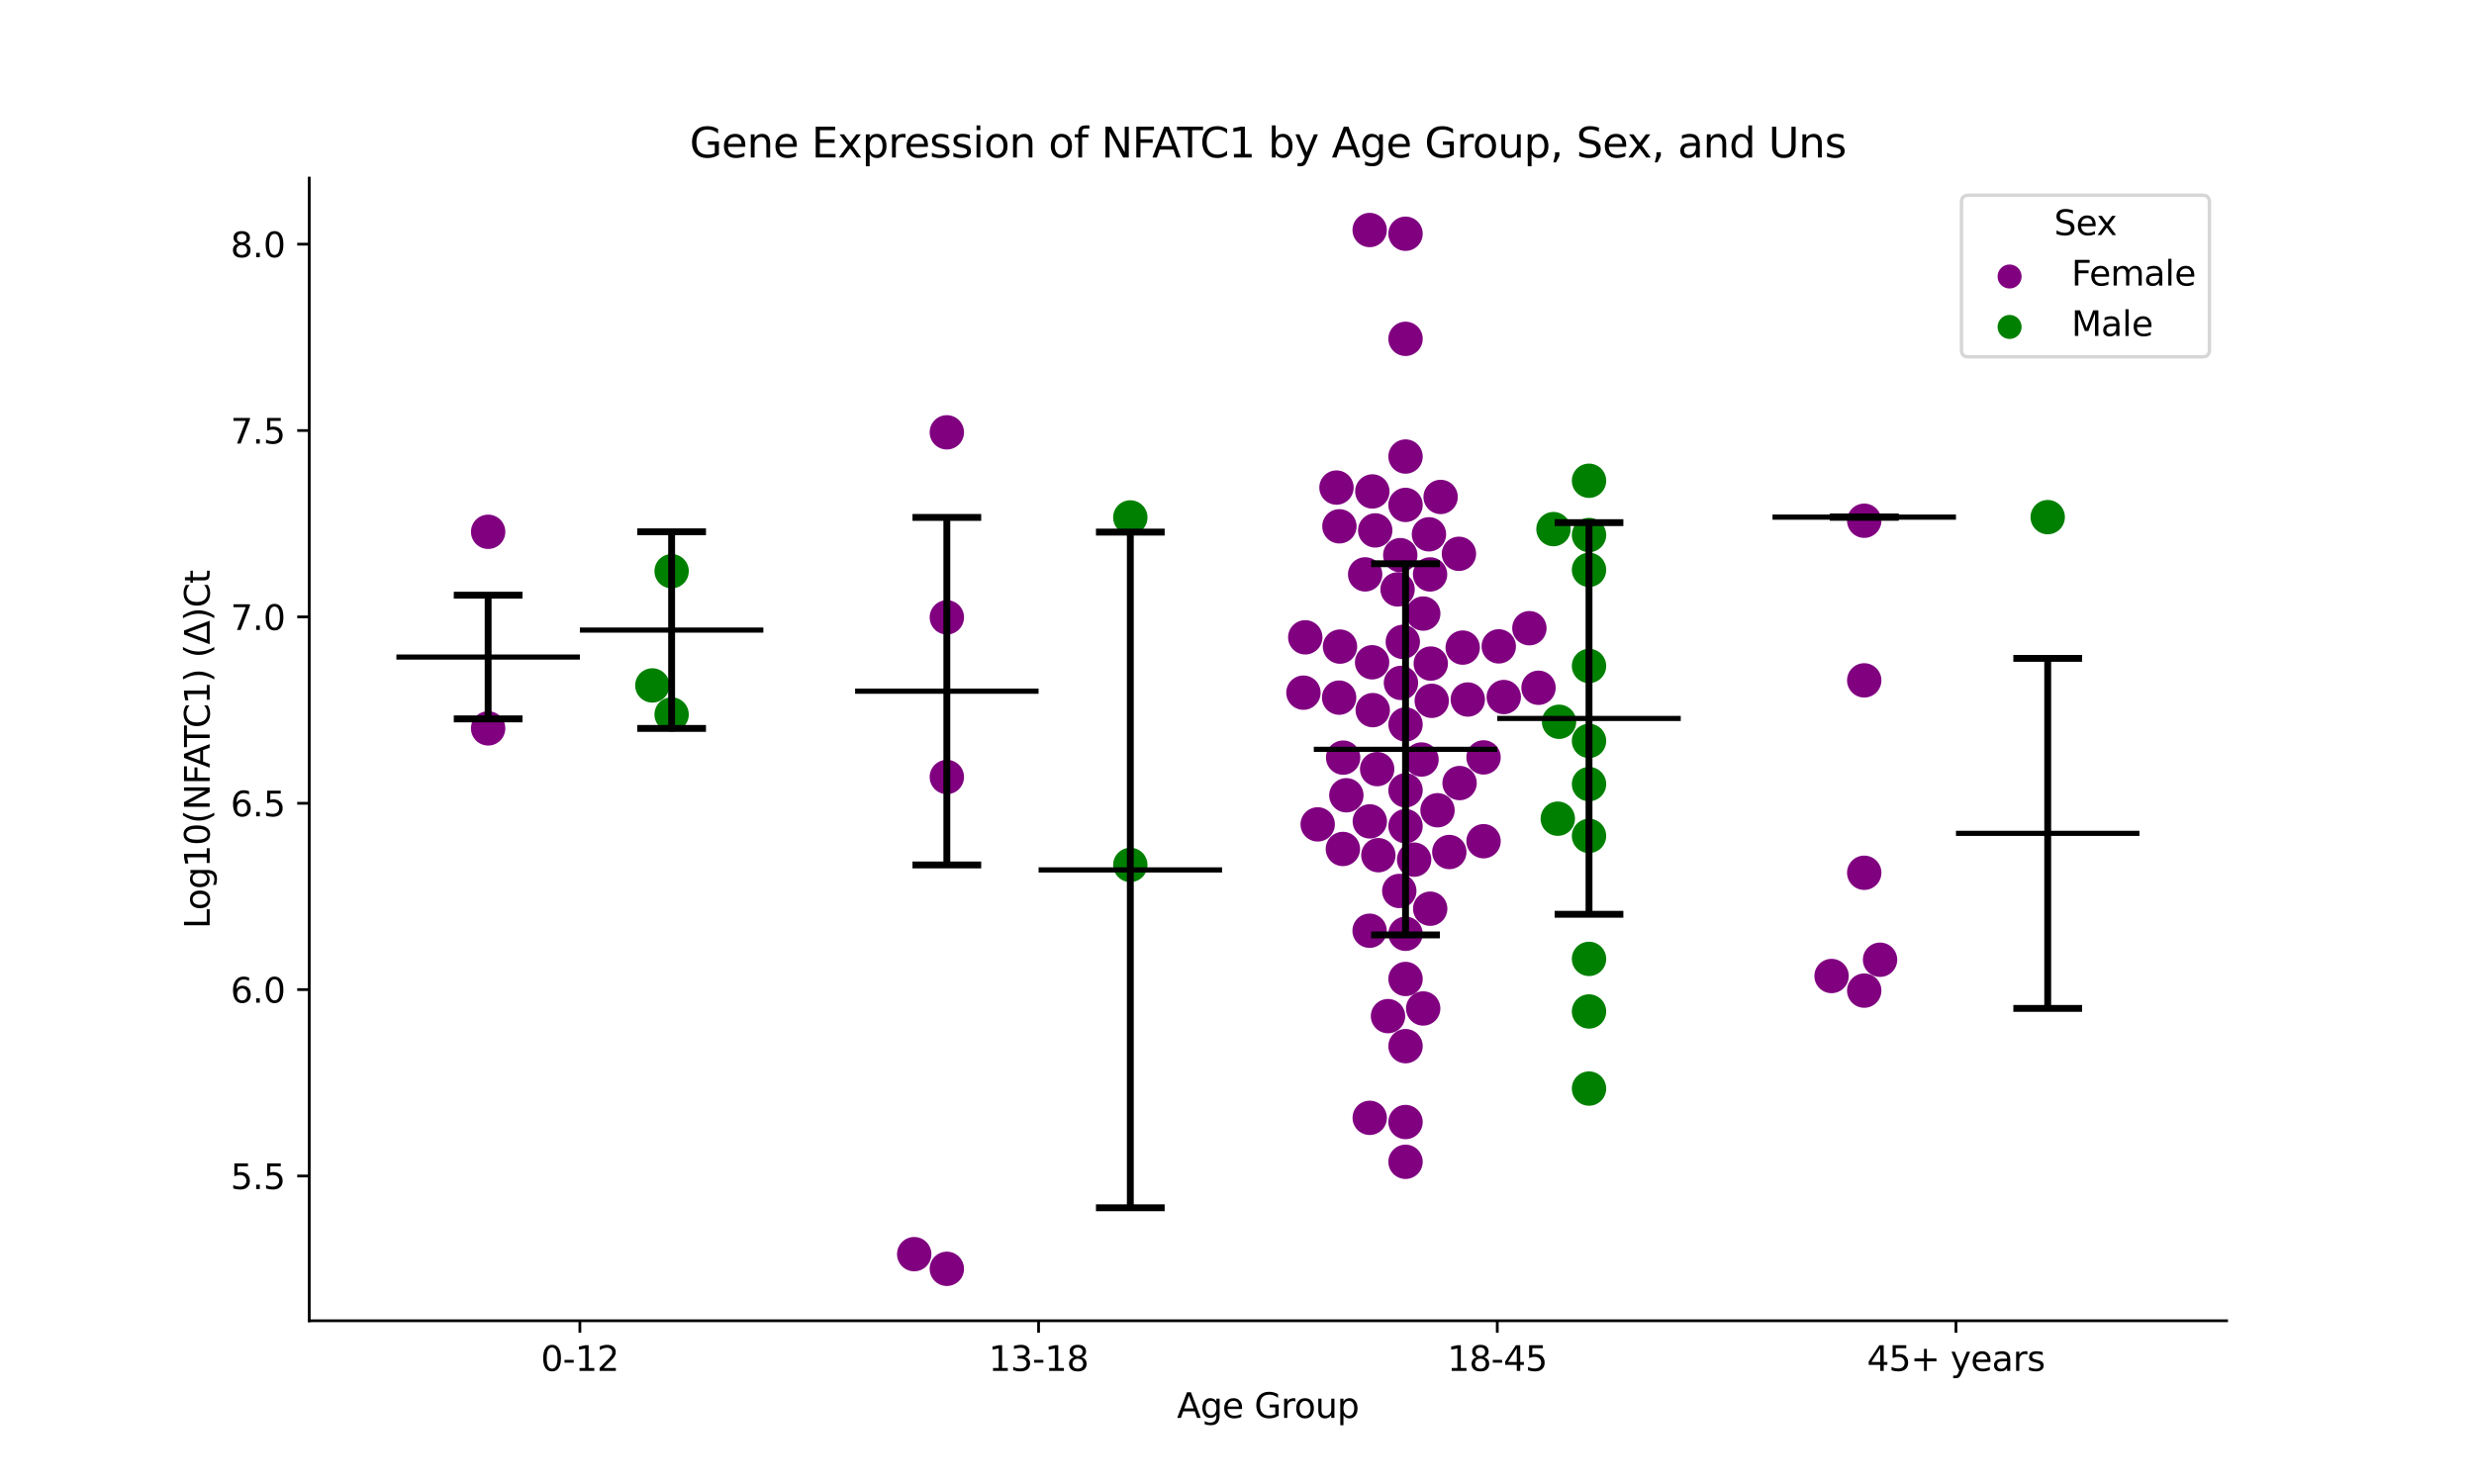 <?xml version="1.0" encoding="utf-8" standalone="no"?>
<!DOCTYPE svg PUBLIC "-//W3C//DTD SVG 1.1//EN"
  "http://www.w3.org/Graphics/SVG/1.1/DTD/svg11.dtd">
<svg xmlns:xlink="http://www.w3.org/1999/xlink" width="720pt" height="432pt" viewBox="0 0 720 432" xmlns="http://www.w3.org/2000/svg" version="1.1">
 <defs>
  <style type="text/css">*{stroke-linejoin: round; stroke-linecap: butt}</style>
 </defs>
 <g id="figure_1">
  <g id="patch_1">
   <path d="M 0 432 
L 720 432 
L 720 0 
L 0 0 
z
" style="fill: #ffffff"/>
  </g>
  <g id="axes_1">
   <g id="patch_2">
    <path d="M 90 384.48 
L 648 384.48 
L 648 51.84 
L 90 51.84 
z
" style="fill: #ffffff"/>
   </g>
   <g id="PathCollection_1">
    <defs>
     <path id="C0_0_8c48b4317c" d="M 0 5 
C 1.326 5 2.598 4.473 3.536 3.536 
C 4.473 2.598 5 1.326 5 -0 
C 5 -1.326 4.473 -2.598 3.536 -3.536 
C 2.598 -4.473 1.326 -5 0 -5 
C -1.326 -5 -2.598 -4.473 -3.536 -3.536 
C -4.473 -2.598 -5 -1.326 -5 0 
C -5 1.326 -4.473 2.598 -3.536 3.536 
C -2.598 4.473 -1.326 5 0 5 
z
"/>
    </defs>
    <g clip-path="url(#pb178be4c8f)">
     <use xlink:href="#C0_0_8c48b4317c" x="142.062" y="154.809" style="fill: #800080"/>
    </g>
    <g clip-path="url(#pb178be4c8f)">
     <use xlink:href="#C0_0_8c48b4317c" x="142.062" y="212.038" style="fill: #800080"/>
    </g>
   </g>
   <g id="PathCollection_2">
    <defs>
     <path id="C1_0_9b0e499caa" d="M 0 5 
C 1.326 5 2.598 4.473 3.536 3.536 
C 4.473 2.598 5 1.326 5 -0 
C 5 -1.326 4.473 -2.598 3.536 -3.536 
C 2.598 -4.473 1.326 -5 0 -5 
C -1.326 -5 -2.598 -4.473 -3.536 -3.536 
C -4.473 -2.598 -5 -1.326 -5 0 
C -5 1.326 -4.473 2.598 -3.536 3.536 
C -2.598 4.473 -1.326 5 0 5 
z
"/>
    </defs>
    <g clip-path="url(#pb178be4c8f)">
     <use xlink:href="#C1_0_9b0e499caa" x="195.459" y="207.986" style="fill: #008000"/>
    </g>
    <g clip-path="url(#pb178be4c8f)">
     <use xlink:href="#C1_0_9b0e499caa" x="195.459" y="166.277" style="fill: #008000"/>
    </g>
    <g clip-path="url(#pb178be4c8f)">
     <use xlink:href="#C1_0_9b0e499caa" x="189.844" y="199.536" style="fill: #008000"/>
    </g>
   </g>
   <g id="PathCollection_3">
    <defs>
     <path id="C2_0_8fe05b477e" d="M 0 5 
C 1.326 5 2.598 4.473 3.536 3.536 
C 4.473 2.598 5 1.326 5 -0 
C 5 -1.326 4.473 -2.598 3.536 -3.536 
C 2.598 -4.473 1.326 -5 0 -5 
C -1.326 -5 -2.598 -4.473 -3.536 -3.536 
C -4.473 -2.598 -5 -1.326 -5 0 
C -5 1.326 -4.473 2.598 -3.536 3.536 
C -2.598 4.473 -1.326 5 0 5 
z
"/>
    </defs>
    <g clip-path="url(#pb178be4c8f)">
     <use xlink:href="#C2_0_8fe05b477e" x="266.06" y="365.09" style="fill: #800080"/>
    </g>
    <g clip-path="url(#pb178be4c8f)">
     <use xlink:href="#C2_0_8fe05b477e" x="275.555" y="369.36" style="fill: #800080"/>
    </g>
    <g clip-path="url(#pb178be4c8f)">
     <use xlink:href="#C2_0_8fe05b477e" x="275.555" y="226.187" style="fill: #800080"/>
    </g>
    <g clip-path="url(#pb178be4c8f)">
     <use xlink:href="#C2_0_8fe05b477e" x="275.555" y="125.853" style="fill: #800080"/>
    </g>
    <g clip-path="url(#pb178be4c8f)">
     <use xlink:href="#C2_0_8fe05b477e" x="275.555" y="179.711" style="fill: #800080"/>
    </g>
   </g>
   <g id="PathCollection_4">
    <defs>
     <path id="C3_0_49a305caea" d="M 0 5 
C 1.326 5 2.598 4.473 3.536 3.536 
C 4.473 2.598 5 1.326 5 -0 
C 5 -1.326 4.473 -2.598 3.536 -3.536 
C 2.598 -4.473 1.326 -5 0 -5 
C -1.326 -5 -2.598 -4.473 -3.536 -3.536 
C -4.473 -2.598 -5 -1.326 -5 0 
C -5 1.326 -4.473 2.598 -3.536 3.536 
C -2.598 4.473 -1.326 5 0 5 
z
"/>
    </defs>
    <g clip-path="url(#pb178be4c8f)">
     <use xlink:href="#C3_0_49a305caea" x="328.952" y="251.787" style="fill: #008000"/>
    </g>
    <g clip-path="url(#pb178be4c8f)">
     <use xlink:href="#C3_0_49a305caea" x="328.952" y="150.628" style="fill: #008000"/>
    </g>
   </g>
   <g id="PathCollection_5">
    <defs>
     <path id="C4_0_7783993343" d="M 0 5 
C 1.326 5 2.598 4.473 3.536 3.536 
C 4.473 2.598 5 1.326 5 -0 
C 5 -1.326 4.473 -2.598 3.536 -3.536 
C 2.598 -4.473 1.326 -5 0 -5 
C -1.326 -5 -2.598 -4.473 -3.536 -3.536 
C -4.473 -2.598 -5 -1.326 -5 0 
C -5 1.326 -4.473 2.598 -3.536 3.536 
C -2.598 4.473 -1.326 5 0 5 
z
"/>
    </defs>
    <g clip-path="url(#pb178be4c8f)">
     <use xlink:href="#C4_0_7783993343" x="409.048" y="338.208" style="fill: #800080"/>
    </g>
    <g clip-path="url(#pb178be4c8f)">
     <use xlink:href="#C4_0_7783993343" x="411.551" y="250.25" style="fill: #800080"/>
    </g>
    <g clip-path="url(#pb178be4c8f)">
     <use xlink:href="#C4_0_7783993343" x="427.167" y="203.632" style="fill: #800080"/>
    </g>
    <g clip-path="url(#pb178be4c8f)">
     <use xlink:href="#C4_0_7783993343" x="409.048" y="230.064" style="fill: #800080"/>
    </g>
    <g clip-path="url(#pb178be4c8f)">
     <use xlink:href="#C4_0_7783993343" x="424.773" y="227.955" style="fill: #800080"/>
    </g>
    <g clip-path="url(#pb178be4c8f)">
     <use xlink:href="#C4_0_7783993343" x="407.513" y="161.608" style="fill: #800080"/>
    </g>
    <g clip-path="url(#pb178be4c8f)">
     <use xlink:href="#C4_0_7783993343" x="409.048" y="326.629" style="fill: #800080"/>
    </g>
    <g clip-path="url(#pb178be4c8f)">
     <use xlink:href="#C4_0_7783993343" x="379.332" y="201.639" style="fill: #800080"/>
    </g>
    <g clip-path="url(#pb178be4c8f)">
     <use xlink:href="#C4_0_7783993343" x="414.203" y="178.614" style="fill: #800080"/>
    </g>
    <g clip-path="url(#pb178be4c8f)">
     <use xlink:href="#C4_0_7783993343" x="413.699" y="221.098" style="fill: #800080"/>
    </g>
    <g clip-path="url(#pb178be4c8f)">
     <use xlink:href="#C4_0_7783993343" x="414.185" y="293.572" style="fill: #800080"/>
    </g>
    <g clip-path="url(#pb178be4c8f)">
     <use xlink:href="#C4_0_7783993343" x="416.222" y="264.526" style="fill: #800080"/>
    </g>
    <g clip-path="url(#pb178be4c8f)">
     <use xlink:href="#C4_0_7783993343" x="416.186" y="167.217" style="fill: #800080"/>
    </g>
    <g clip-path="url(#pb178be4c8f)">
     <use xlink:href="#C4_0_7783993343" x="400.229" y="154.405" style="fill: #800080"/>
    </g>
    <g clip-path="url(#pb178be4c8f)">
     <use xlink:href="#C4_0_7783993343" x="431.748" y="220.48" style="fill: #800080"/>
    </g>
    <g clip-path="url(#pb178be4c8f)">
     <use xlink:href="#C4_0_7783993343" x="401.139" y="248.954" style="fill: #800080"/>
    </g>
    <g clip-path="url(#pb178be4c8f)">
     <use xlink:href="#C4_0_7783993343" x="409.048" y="284.987" style="fill: #800080"/>
    </g>
    <g clip-path="url(#pb178be4c8f)">
     <use xlink:href="#C4_0_7783993343" x="399.502" y="206.723" style="fill: #800080"/>
    </g>
    <g clip-path="url(#pb178be4c8f)">
     <use xlink:href="#C4_0_7783993343" x="398.626" y="325.408" style="fill: #800080"/>
    </g>
    <g clip-path="url(#pb178be4c8f)">
     <use xlink:href="#C4_0_7783993343" x="416.674" y="204.015" style="fill: #800080"/>
    </g>
    <g clip-path="url(#pb178be4c8f)">
     <use xlink:href="#C4_0_7783993343" x="416.392" y="193.169" style="fill: #800080"/>
    </g>
    <g clip-path="url(#pb178be4c8f)">
     <use xlink:href="#C4_0_7783993343" x="409.048" y="271.828" style="fill: #800080"/>
    </g>
    <g clip-path="url(#pb178be4c8f)">
     <use xlink:href="#C4_0_7783993343" x="409.048" y="68.045" style="fill: #800080"/>
    </g>
    <g clip-path="url(#pb178be4c8f)">
     <use xlink:href="#C4_0_7783993343" x="431.755" y="244.881" style="fill: #800080"/>
    </g>
    <g clip-path="url(#pb178be4c8f)">
     <use xlink:href="#C4_0_7783993343" x="403.949" y="295.798" style="fill: #800080"/>
    </g>
    <g clip-path="url(#pb178be4c8f)">
     <use xlink:href="#C4_0_7783993343" x="407.715" y="198.8" style="fill: #800080"/>
    </g>
    <g clip-path="url(#pb178be4c8f)">
     <use xlink:href="#C4_0_7783993343" x="424.588" y="161.219" style="fill: #800080"/>
    </g>
    <g clip-path="url(#pb178be4c8f)">
     <use xlink:href="#C4_0_7783993343" x="398.61" y="66.96" style="fill: #800080"/>
    </g>
    <g clip-path="url(#pb178be4c8f)">
     <use xlink:href="#C4_0_7783993343" x="383.485" y="239.981" style="fill: #800080"/>
    </g>
    <g clip-path="url(#pb178be4c8f)">
     <use xlink:href="#C4_0_7783993343" x="406.739" y="171.581" style="fill: #800080"/>
    </g>
    <g clip-path="url(#pb178be4c8f)">
     <use xlink:href="#C4_0_7783993343" x="415.86" y="155.541" style="fill: #800080"/>
    </g>
    <g clip-path="url(#pb178be4c8f)">
     <use xlink:href="#C4_0_7783993343" x="391.827" y="231.509" style="fill: #800080"/>
    </g>
    <g clip-path="url(#pb178be4c8f)">
     <use xlink:href="#C4_0_7783993343" x="409.048" y="132.902" style="fill: #800080"/>
    </g>
    <g clip-path="url(#pb178be4c8f)">
     <use xlink:href="#C4_0_7783993343" x="390.813" y="247.143" style="fill: #800080"/>
    </g>
    <g clip-path="url(#pb178be4c8f)">
     <use xlink:href="#C4_0_7783993343" x="398.589" y="270.942" style="fill: #800080"/>
    </g>
    <g clip-path="url(#pb178be4c8f)">
     <use xlink:href="#C4_0_7783993343" x="421.789" y="248.029" style="fill: #800080"/>
    </g>
    <g clip-path="url(#pb178be4c8f)">
     <use xlink:href="#C4_0_7783993343" x="409.048" y="98.639" style="fill: #800080"/>
    </g>
    <g clip-path="url(#pb178be4c8f)">
     <use xlink:href="#C4_0_7783993343" x="436.18" y="188.16" style="fill: #800080"/>
    </g>
    <g clip-path="url(#pb178be4c8f)">
     <use xlink:href="#C4_0_7783993343" x="407.229" y="259.363" style="fill: #800080"/>
    </g>
    <g clip-path="url(#pb178be4c8f)">
     <use xlink:href="#C4_0_7783993343" x="447.75" y="200.214" style="fill: #800080"/>
    </g>
    <g clip-path="url(#pb178be4c8f)">
     <use xlink:href="#C4_0_7783993343" x="397.298" y="167.205" style="fill: #800080"/>
    </g>
    <g clip-path="url(#pb178be4c8f)">
     <use xlink:href="#C4_0_7783993343" x="408.251" y="186.853" style="fill: #800080"/>
    </g>
    <g clip-path="url(#pb178be4c8f)">
     <use xlink:href="#C4_0_7783993343" x="419.262" y="144.665" style="fill: #800080"/>
    </g>
    <g clip-path="url(#pb178be4c8f)">
     <use xlink:href="#C4_0_7783993343" x="388.954" y="141.937" style="fill: #800080"/>
    </g>
    <g clip-path="url(#pb178be4c8f)">
     <use xlink:href="#C4_0_7783993343" x="437.64" y="202.912" style="fill: #800080"/>
    </g>
    <g clip-path="url(#pb178be4c8f)">
     <use xlink:href="#C4_0_7783993343" x="389.976" y="188.232" style="fill: #800080"/>
    </g>
    <g clip-path="url(#pb178be4c8f)">
     <use xlink:href="#C4_0_7783993343" x="389.804" y="153.214" style="fill: #800080"/>
    </g>
    <g clip-path="url(#pb178be4c8f)">
     <use xlink:href="#C4_0_7783993343" x="409.048" y="146.982" style="fill: #800080"/>
    </g>
    <g clip-path="url(#pb178be4c8f)">
     <use xlink:href="#C4_0_7783993343" x="445.093" y="182.874" style="fill: #800080"/>
    </g>
    <g clip-path="url(#pb178be4c8f)">
     <use xlink:href="#C4_0_7783993343" x="409.048" y="240.5" style="fill: #800080"/>
    </g>
    <g clip-path="url(#pb178be4c8f)">
     <use xlink:href="#C4_0_7783993343" x="399.32" y="192.793" style="fill: #800080"/>
    </g>
    <g clip-path="url(#pb178be4c8f)">
     <use xlink:href="#C4_0_7783993343" x="425.687" y="188.518" style="fill: #800080"/>
    </g>
    <g clip-path="url(#pb178be4c8f)">
     <use xlink:href="#C4_0_7783993343" x="399.387" y="143.064" style="fill: #800080"/>
    </g>
    <g clip-path="url(#pb178be4c8f)">
     <use xlink:href="#C4_0_7783993343" x="398.65" y="239.111" style="fill: #800080"/>
    </g>
    <g clip-path="url(#pb178be4c8f)">
     <use xlink:href="#C4_0_7783993343" x="389.722" y="203.084" style="fill: #800080"/>
    </g>
    <g clip-path="url(#pb178be4c8f)">
     <use xlink:href="#C4_0_7783993343" x="409.048" y="304.54" style="fill: #800080"/>
    </g>
    <g clip-path="url(#pb178be4c8f)">
     <use xlink:href="#C4_0_7783993343" x="400.787" y="223.891" style="fill: #800080"/>
    </g>
    <g clip-path="url(#pb178be4c8f)">
     <use xlink:href="#C4_0_7783993343" x="379.867" y="185.528" style="fill: #800080"/>
    </g>
    <g clip-path="url(#pb178be4c8f)">
     <use xlink:href="#C4_0_7783993343" x="390.889" y="220.552" style="fill: #800080"/>
    </g>
    <g clip-path="url(#pb178be4c8f)">
     <use xlink:href="#C4_0_7783993343" x="409.048" y="210.888" style="fill: #800080"/>
    </g>
    <g clip-path="url(#pb178be4c8f)">
     <use xlink:href="#C4_0_7783993343" x="418.354" y="235.869" style="fill: #800080"/>
    </g>
   </g>
   <g id="PathCollection_6">
    <defs>
     <path id="C5_0_78ae108f36" d="M 0 5 
C 1.326 5 2.598 4.473 3.536 3.536 
C 4.473 2.598 5 1.326 5 -0 
C 5 -1.326 4.473 -2.598 3.536 -3.536 
C 2.598 -4.473 1.326 -5 0 -5 
C -1.326 -5 -2.598 -4.473 -3.536 -3.536 
C -4.473 -2.598 -5 -1.326 -5 0 
C -5 1.326 -4.473 2.598 -3.536 3.536 
C -2.598 4.473 -1.326 5 0 5 
z
"/>
    </defs>
    <g clip-path="url(#pb178be4c8f)">
     <use xlink:href="#C5_0_78ae108f36" x="462.445" y="294.442" style="fill: #008000"/>
    </g>
    <g clip-path="url(#pb178be4c8f)">
     <use xlink:href="#C5_0_78ae108f36" x="453.361" y="238.324" style="fill: #008000"/>
    </g>
    <g clip-path="url(#pb178be4c8f)">
     <use xlink:href="#C5_0_78ae108f36" x="462.445" y="279.141" style="fill: #008000"/>
    </g>
    <g clip-path="url(#pb178be4c8f)">
     <use xlink:href="#C5_0_78ae108f36" x="462.445" y="228.26" style="fill: #008000"/>
    </g>
    <g clip-path="url(#pb178be4c8f)">
     <use xlink:href="#C5_0_78ae108f36" x="462.445" y="316.888" style="fill: #008000"/>
    </g>
    <g clip-path="url(#pb178be4c8f)">
     <use xlink:href="#C5_0_78ae108f36" x="452.102" y="154.026" style="fill: #008000"/>
    </g>
    <g clip-path="url(#pb178be4c8f)">
     <use xlink:href="#C5_0_78ae108f36" x="462.445" y="215.681" style="fill: #008000"/>
    </g>
    <g clip-path="url(#pb178be4c8f)">
     <use xlink:href="#C5_0_78ae108f36" x="462.445" y="139.949" style="fill: #008000"/>
    </g>
    <g clip-path="url(#pb178be4c8f)">
     <use xlink:href="#C5_0_78ae108f36" x="462.445" y="165.889" style="fill: #008000"/>
    </g>
    <g clip-path="url(#pb178be4c8f)">
     <use xlink:href="#C5_0_78ae108f36" x="462.445" y="243.339" style="fill: #008000"/>
    </g>
    <g clip-path="url(#pb178be4c8f)">
     <use xlink:href="#C5_0_78ae108f36" x="453.725" y="210.111" style="fill: #008000"/>
    </g>
    <g clip-path="url(#pb178be4c8f)">
     <use xlink:href="#C5_0_78ae108f36" x="462.445" y="193.869" style="fill: #008000"/>
    </g>
    <g clip-path="url(#pb178be4c8f)">
     <use xlink:href="#C5_0_78ae108f36" x="462.445" y="155.749" style="fill: #008000"/>
    </g>
   </g>
   <g id="PathCollection_7">
    <defs>
     <path id="C6_0_4ad2b2bad7" d="M 0 5 
C 1.326 5 2.598 4.473 3.536 3.536 
C 4.473 2.598 5 1.326 5 -0 
C 5 -1.326 4.473 -2.598 3.536 -3.536 
C 2.598 -4.473 1.326 -5 0 -5 
C -1.326 -5 -2.598 -4.473 -3.536 -3.536 
C -4.473 -2.598 -5 -1.326 -5 0 
C -5 1.326 -4.473 2.598 -3.536 3.536 
C -2.598 4.473 -1.326 5 0 5 
z
"/>
    </defs>
    <g clip-path="url(#pb178be4c8f)">
     <use xlink:href="#C6_0_4ad2b2bad7" x="542.541" y="254.07" style="fill: #800080"/>
    </g>
    <g clip-path="url(#pb178be4c8f)">
     <use xlink:href="#C6_0_4ad2b2bad7" x="542.541" y="288.373" style="fill: #800080"/>
    </g>
    <g clip-path="url(#pb178be4c8f)">
     <use xlink:href="#C6_0_4ad2b2bad7" x="533.036" y="284.123" style="fill: #800080"/>
    </g>
    <g clip-path="url(#pb178be4c8f)">
     <use xlink:href="#C6_0_4ad2b2bad7" x="547.146" y="279.386" style="fill: #800080"/>
    </g>
    <g clip-path="url(#pb178be4c8f)">
     <use xlink:href="#C6_0_4ad2b2bad7" x="542.541" y="198.06" style="fill: #800080"/>
    </g>
    <g clip-path="url(#pb178be4c8f)">
     <use xlink:href="#C6_0_4ad2b2bad7" x="542.541" y="151.588" style="fill: #800080"/>
    </g>
   </g>
   <g id="PathCollection_8">
    <defs>
     <path id="mdca94b8cf3" d="M 0 5 
C 1.326 5 2.598 4.473 3.536 3.536 
C 4.473 2.598 5 1.326 5 0 
C 5 -1.326 4.473 -2.598 3.536 -3.536 
C 2.598 -4.473 1.326 -5 0 -5 
C -1.326 -5 -2.598 -4.473 -3.536 -3.536 
C -4.473 -2.598 -5 -1.326 -5 0 
C -5 1.326 -4.473 2.598 -3.536 3.536 
C -2.598 4.473 -1.326 5 0 5 
z
"/>
    </defs>
    <g clip-path="url(#pb178be4c8f)">
     <use xlink:href="#mdca94b8cf3" x="595.938" y="150.539" style="fill: #008000"/>
    </g>
   </g>
   <g id="PathCollection_9"/>
   <g id="PathCollection_10"/>
   <g id="matplotlib.axis_1">
    <g id="xtick_1">
     <g id="line2d_1">
      <defs>
       <path id="mcad05dd7d8" d="M 0 0 
L 0 3.5 
" style="stroke: #000000; stroke-width: 0.8"/>
      </defs>
      <g>
       <use xlink:href="#mcad05dd7d8" x="168.761" y="384.48" style="stroke: #000000; stroke-width: 0.8"/>
      </g>
     </g>
     <g id="text_1">
      <!-- 0-12 -->
      <g transform="translate(157.413 399.078) scale(0.1 -0.1)">
       <defs>
        <path id="DejaVuSans-30" d="M 2034 4250 
Q 1547 4250 1301 3770 
Q 1056 3291 1056 2328 
Q 1056 1369 1301 889 
Q 1547 409 2034 409 
Q 2525 409 2770 889 
Q 3016 1369 3016 2328 
Q 3016 3291 2770 3770 
Q 2525 4250 2034 4250 
z
M 2034 4750 
Q 2819 4750 3233 4129 
Q 3647 3509 3647 2328 
Q 3647 1150 3233 529 
Q 2819 -91 2034 -91 
Q 1250 -91 836 529 
Q 422 1150 422 2328 
Q 422 3509 836 4129 
Q 1250 4750 2034 4750 
z
" transform="scale(0.016)"/>
        <path id="DejaVuSans-2d" d="M 313 2009 
L 1997 2009 
L 1997 1497 
L 313 1497 
L 313 2009 
z
" transform="scale(0.016)"/>
        <path id="DejaVuSans-31" d="M 794 531 
L 1825 531 
L 1825 4091 
L 703 3866 
L 703 4441 
L 1819 4666 
L 2450 4666 
L 2450 531 
L 3481 531 
L 3481 0 
L 794 0 
L 794 531 
z
" transform="scale(0.016)"/>
        <path id="DejaVuSans-32" d="M 1228 531 
L 3431 531 
L 3431 0 
L 469 0 
L 469 531 
Q 828 903 1448 1529 
Q 2069 2156 2228 2338 
Q 2531 2678 2651 2914 
Q 2772 3150 2772 3378 
Q 2772 3750 2511 3984 
Q 2250 4219 1831 4219 
Q 1534 4219 1204 4116 
Q 875 4013 500 3803 
L 500 4441 
Q 881 4594 1212 4672 
Q 1544 4750 1819 4750 
Q 2544 4750 2975 4387 
Q 3406 4025 3406 3419 
Q 3406 3131 3298 2873 
Q 3191 2616 2906 2266 
Q 2828 2175 2409 1742 
Q 1991 1309 1228 531 
z
" transform="scale(0.016)"/>
       </defs>
       <use xlink:href="#DejaVuSans-30"/>
       <use xlink:href="#DejaVuSans-2d" x="63.623"/>
       <use xlink:href="#DejaVuSans-31" x="99.707"/>
       <use xlink:href="#DejaVuSans-32" x="163.33"/>
      </g>
     </g>
    </g>
    <g id="xtick_2">
     <g id="line2d_2">
      <g>
       <use xlink:href="#mcad05dd7d8" x="302.254" y="384.48" style="stroke: #000000; stroke-width: 0.8"/>
      </g>
     </g>
     <g id="text_2">
      <!-- 13-18 -->
      <g transform="translate(287.725 399.078) scale(0.1 -0.1)">
       <defs>
        <path id="DejaVuSans-33" d="M 2597 2516 
Q 3050 2419 3304 2112 
Q 3559 1806 3559 1356 
Q 3559 666 3084 287 
Q 2609 -91 1734 -91 
Q 1441 -91 1130 -33 
Q 819 25 488 141 
L 488 750 
Q 750 597 1062 519 
Q 1375 441 1716 441 
Q 2309 441 2620 675 
Q 2931 909 2931 1356 
Q 2931 1769 2642 2001 
Q 2353 2234 1838 2234 
L 1294 2234 
L 1294 2753 
L 1863 2753 
Q 2328 2753 2575 2939 
Q 2822 3125 2822 3475 
Q 2822 3834 2567 4026 
Q 2313 4219 1838 4219 
Q 1578 4219 1281 4162 
Q 984 4106 628 3988 
L 628 4550 
Q 988 4650 1302 4700 
Q 1616 4750 1894 4750 
Q 2613 4750 3031 4423 
Q 3450 4097 3450 3541 
Q 3450 3153 3228 2886 
Q 3006 2619 2597 2516 
z
" transform="scale(0.016)"/>
        <path id="DejaVuSans-38" d="M 2034 2216 
Q 1584 2216 1326 1975 
Q 1069 1734 1069 1313 
Q 1069 891 1326 650 
Q 1584 409 2034 409 
Q 2484 409 2743 651 
Q 3003 894 3003 1313 
Q 3003 1734 2745 1975 
Q 2488 2216 2034 2216 
z
M 1403 2484 
Q 997 2584 770 2862 
Q 544 3141 544 3541 
Q 544 4100 942 4425 
Q 1341 4750 2034 4750 
Q 2731 4750 3128 4425 
Q 3525 4100 3525 3541 
Q 3525 3141 3298 2862 
Q 3072 2584 2669 2484 
Q 3125 2378 3379 2068 
Q 3634 1759 3634 1313 
Q 3634 634 3220 271 
Q 2806 -91 2034 -91 
Q 1263 -91 848 271 
Q 434 634 434 1313 
Q 434 1759 690 2068 
Q 947 2378 1403 2484 
z
M 1172 3481 
Q 1172 3119 1398 2916 
Q 1625 2713 2034 2713 
Q 2441 2713 2670 2916 
Q 2900 3119 2900 3481 
Q 2900 3844 2670 4047 
Q 2441 4250 2034 4250 
Q 1625 4250 1398 4047 
Q 1172 3844 1172 3481 
z
" transform="scale(0.016)"/>
       </defs>
       <use xlink:href="#DejaVuSans-31"/>
       <use xlink:href="#DejaVuSans-33" x="63.623"/>
       <use xlink:href="#DejaVuSans-2d" x="127.246"/>
       <use xlink:href="#DejaVuSans-31" x="163.33"/>
       <use xlink:href="#DejaVuSans-38" x="226.953"/>
      </g>
     </g>
    </g>
    <g id="xtick_3">
     <g id="line2d_3">
      <g>
       <use xlink:href="#mcad05dd7d8" x="435.746" y="384.48" style="stroke: #000000; stroke-width: 0.8"/>
      </g>
     </g>
     <g id="text_3">
      <!-- 18-45 -->
      <g transform="translate(421.218 399.078) scale(0.1 -0.1)">
       <defs>
        <path id="DejaVuSans-34" d="M 2419 4116 
L 825 1625 
L 2419 1625 
L 2419 4116 
z
M 2253 4666 
L 3047 4666 
L 3047 1625 
L 3713 1625 
L 3713 1100 
L 3047 1100 
L 3047 0 
L 2419 0 
L 2419 1100 
L 313 1100 
L 313 1709 
L 2253 4666 
z
" transform="scale(0.016)"/>
        <path id="DejaVuSans-35" d="M 691 4666 
L 3169 4666 
L 3169 4134 
L 1269 4134 
L 1269 2991 
Q 1406 3038 1543 3061 
Q 1681 3084 1819 3084 
Q 2600 3084 3056 2656 
Q 3513 2228 3513 1497 
Q 3513 744 3044 326 
Q 2575 -91 1722 -91 
Q 1428 -91 1123 -41 
Q 819 9 494 109 
L 494 744 
Q 775 591 1075 516 
Q 1375 441 1709 441 
Q 2250 441 2565 725 
Q 2881 1009 2881 1497 
Q 2881 1984 2565 2268 
Q 2250 2553 1709 2553 
Q 1456 2553 1204 2497 
Q 953 2441 691 2322 
L 691 4666 
z
" transform="scale(0.016)"/>
       </defs>
       <use xlink:href="#DejaVuSans-31"/>
       <use xlink:href="#DejaVuSans-38" x="63.623"/>
       <use xlink:href="#DejaVuSans-2d" x="127.246"/>
       <use xlink:href="#DejaVuSans-34" x="163.33"/>
       <use xlink:href="#DejaVuSans-35" x="226.953"/>
      </g>
     </g>
    </g>
    <g id="xtick_4">
     <g id="line2d_4">
      <g>
       <use xlink:href="#mcad05dd7d8" x="569.239" y="384.48" style="stroke: #000000; stroke-width: 0.8"/>
      </g>
     </g>
     <g id="text_4">
      <!-- 45+ years -->
      <g transform="translate(543.338 399.078) scale(0.1 -0.1)">
       <defs>
        <path id="DejaVuSans-2b" d="M 2944 4013 
L 2944 2272 
L 4684 2272 
L 4684 1741 
L 2944 1741 
L 2944 0 
L 2419 0 
L 2419 1741 
L 678 1741 
L 678 2272 
L 2419 2272 
L 2419 4013 
L 2944 4013 
z
" transform="scale(0.016)"/>
        <path id="DejaVuSans-20" transform="scale(0.016)"/>
        <path id="DejaVuSans-79" d="M 2059 -325 
Q 1816 -950 1584 -1140 
Q 1353 -1331 966 -1331 
L 506 -1331 
L 506 -850 
L 844 -850 
Q 1081 -850 1212 -737 
Q 1344 -625 1503 -206 
L 1606 56 
L 191 3500 
L 800 3500 
L 1894 763 
L 2988 3500 
L 3597 3500 
L 2059 -325 
z
" transform="scale(0.016)"/>
        <path id="DejaVuSans-65" d="M 3597 1894 
L 3597 1613 
L 953 1613 
Q 991 1019 1311 708 
Q 1631 397 2203 397 
Q 2534 397 2845 478 
Q 3156 559 3463 722 
L 3463 178 
Q 3153 47 2828 -22 
Q 2503 -91 2169 -91 
Q 1331 -91 842 396 
Q 353 884 353 1716 
Q 353 2575 817 3079 
Q 1281 3584 2069 3584 
Q 2775 3584 3186 3129 
Q 3597 2675 3597 1894 
z
M 3022 2063 
Q 3016 2534 2758 2815 
Q 2500 3097 2075 3097 
Q 1594 3097 1305 2825 
Q 1016 2553 972 2059 
L 3022 2063 
z
" transform="scale(0.016)"/>
        <path id="DejaVuSans-61" d="M 2194 1759 
Q 1497 1759 1228 1600 
Q 959 1441 959 1056 
Q 959 750 1161 570 
Q 1363 391 1709 391 
Q 2188 391 2477 730 
Q 2766 1069 2766 1631 
L 2766 1759 
L 2194 1759 
z
M 3341 1997 
L 3341 0 
L 2766 0 
L 2766 531 
Q 2569 213 2275 61 
Q 1981 -91 1556 -91 
Q 1019 -91 701 211 
Q 384 513 384 1019 
Q 384 1609 779 1909 
Q 1175 2209 1959 2209 
L 2766 2209 
L 2766 2266 
Q 2766 2663 2505 2880 
Q 2244 3097 1772 3097 
Q 1472 3097 1187 3025 
Q 903 2953 641 2809 
L 641 3341 
Q 956 3463 1253 3523 
Q 1550 3584 1831 3584 
Q 2591 3584 2966 3190 
Q 3341 2797 3341 1997 
z
" transform="scale(0.016)"/>
        <path id="DejaVuSans-72" d="M 2631 2963 
Q 2534 3019 2420 3045 
Q 2306 3072 2169 3072 
Q 1681 3072 1420 2755 
Q 1159 2438 1159 1844 
L 1159 0 
L 581 0 
L 581 3500 
L 1159 3500 
L 1159 2956 
Q 1341 3275 1631 3429 
Q 1922 3584 2338 3584 
Q 2397 3584 2469 3576 
Q 2541 3569 2628 3553 
L 2631 2963 
z
" transform="scale(0.016)"/>
        <path id="DejaVuSans-73" d="M 2834 3397 
L 2834 2853 
Q 2591 2978 2328 3040 
Q 2066 3103 1784 3103 
Q 1356 3103 1142 2972 
Q 928 2841 928 2578 
Q 928 2378 1081 2264 
Q 1234 2150 1697 2047 
L 1894 2003 
Q 2506 1872 2764 1633 
Q 3022 1394 3022 966 
Q 3022 478 2636 193 
Q 2250 -91 1575 -91 
Q 1294 -91 989 -36 
Q 684 19 347 128 
L 347 722 
Q 666 556 975 473 
Q 1284 391 1588 391 
Q 1994 391 2212 530 
Q 2431 669 2431 922 
Q 2431 1156 2273 1281 
Q 2116 1406 1581 1522 
L 1381 1569 
Q 847 1681 609 1914 
Q 372 2147 372 2553 
Q 372 3047 722 3315 
Q 1072 3584 1716 3584 
Q 2034 3584 2315 3537 
Q 2597 3491 2834 3397 
z
" transform="scale(0.016)"/>
       </defs>
       <use xlink:href="#DejaVuSans-34"/>
       <use xlink:href="#DejaVuSans-35" x="63.623"/>
       <use xlink:href="#DejaVuSans-2b" x="127.246"/>
       <use xlink:href="#DejaVuSans-20" x="211.035"/>
       <use xlink:href="#DejaVuSans-79" x="242.822"/>
       <use xlink:href="#DejaVuSans-65" x="302.002"/>
       <use xlink:href="#DejaVuSans-61" x="363.525"/>
       <use xlink:href="#DejaVuSans-72" x="424.805"/>
       <use xlink:href="#DejaVuSans-73" x="465.918"/>
      </g>
     </g>
    </g>
    <g id="text_5">
     <!-- Age Group -->
     <g transform="translate(342.52 412.757) scale(0.1 -0.1)">
      <defs>
       <path id="DejaVuSans-41" d="M 2188 4044 
L 1331 1722 
L 3047 1722 
L 2188 4044 
z
M 1831 4666 
L 2547 4666 
L 4325 0 
L 3669 0 
L 3244 1197 
L 1141 1197 
L 716 0 
L 50 0 
L 1831 4666 
z
" transform="scale(0.016)"/>
       <path id="DejaVuSans-67" d="M 2906 1791 
Q 2906 2416 2648 2759 
Q 2391 3103 1925 3103 
Q 1463 3103 1205 2759 
Q 947 2416 947 1791 
Q 947 1169 1205 825 
Q 1463 481 1925 481 
Q 2391 481 2648 825 
Q 2906 1169 2906 1791 
z
M 3481 434 
Q 3481 -459 3084 -895 
Q 2688 -1331 1869 -1331 
Q 1566 -1331 1297 -1286 
Q 1028 -1241 775 -1147 
L 775 -588 
Q 1028 -725 1275 -790 
Q 1522 -856 1778 -856 
Q 2344 -856 2625 -561 
Q 2906 -266 2906 331 
L 2906 616 
Q 2728 306 2450 153 
Q 2172 0 1784 0 
Q 1141 0 747 490 
Q 353 981 353 1791 
Q 353 2603 747 3093 
Q 1141 3584 1784 3584 
Q 2172 3584 2450 3431 
Q 2728 3278 2906 2969 
L 2906 3500 
L 3481 3500 
L 3481 434 
z
" transform="scale(0.016)"/>
       <path id="DejaVuSans-47" d="M 3809 666 
L 3809 1919 
L 2778 1919 
L 2778 2438 
L 4434 2438 
L 4434 434 
Q 4069 175 3628 42 
Q 3188 -91 2688 -91 
Q 1594 -91 976 548 
Q 359 1188 359 2328 
Q 359 3472 976 4111 
Q 1594 4750 2688 4750 
Q 3144 4750 3555 4637 
Q 3966 4525 4313 4306 
L 4313 3634 
Q 3963 3931 3569 4081 
Q 3175 4231 2741 4231 
Q 1884 4231 1454 3753 
Q 1025 3275 1025 2328 
Q 1025 1384 1454 906 
Q 1884 428 2741 428 
Q 3075 428 3337 486 
Q 3600 544 3809 666 
z
" transform="scale(0.016)"/>
       <path id="DejaVuSans-6f" d="M 1959 3097 
Q 1497 3097 1228 2736 
Q 959 2375 959 1747 
Q 959 1119 1226 758 
Q 1494 397 1959 397 
Q 2419 397 2687 759 
Q 2956 1122 2956 1747 
Q 2956 2369 2687 2733 
Q 2419 3097 1959 3097 
z
M 1959 3584 
Q 2709 3584 3137 3096 
Q 3566 2609 3566 1747 
Q 3566 888 3137 398 
Q 2709 -91 1959 -91 
Q 1206 -91 779 398 
Q 353 888 353 1747 
Q 353 2609 779 3096 
Q 1206 3584 1959 3584 
z
" transform="scale(0.016)"/>
       <path id="DejaVuSans-75" d="M 544 1381 
L 544 3500 
L 1119 3500 
L 1119 1403 
Q 1119 906 1312 657 
Q 1506 409 1894 409 
Q 2359 409 2629 706 
Q 2900 1003 2900 1516 
L 2900 3500 
L 3475 3500 
L 3475 0 
L 2900 0 
L 2900 538 
Q 2691 219 2414 64 
Q 2138 -91 1772 -91 
Q 1169 -91 856 284 
Q 544 659 544 1381 
z
M 1991 3584 
L 1991 3584 
z
" transform="scale(0.016)"/>
       <path id="DejaVuSans-70" d="M 1159 525 
L 1159 -1331 
L 581 -1331 
L 581 3500 
L 1159 3500 
L 1159 2969 
Q 1341 3281 1617 3432 
Q 1894 3584 2278 3584 
Q 2916 3584 3314 3078 
Q 3713 2572 3713 1747 
Q 3713 922 3314 415 
Q 2916 -91 2278 -91 
Q 1894 -91 1617 61 
Q 1341 213 1159 525 
z
M 3116 1747 
Q 3116 2381 2855 2742 
Q 2594 3103 2138 3103 
Q 1681 3103 1420 2742 
Q 1159 2381 1159 1747 
Q 1159 1113 1420 752 
Q 1681 391 2138 391 
Q 2594 391 2855 752 
Q 3116 1113 3116 1747 
z
" transform="scale(0.016)"/>
      </defs>
      <use xlink:href="#DejaVuSans-41"/>
      <use xlink:href="#DejaVuSans-67" x="68.408"/>
      <use xlink:href="#DejaVuSans-65" x="131.885"/>
      <use xlink:href="#DejaVuSans-20" x="193.408"/>
      <use xlink:href="#DejaVuSans-47" x="225.195"/>
      <use xlink:href="#DejaVuSans-72" x="302.686"/>
      <use xlink:href="#DejaVuSans-6f" x="341.549"/>
      <use xlink:href="#DejaVuSans-75" x="402.73"/>
      <use xlink:href="#DejaVuSans-70" x="466.109"/>
     </g>
    </g>
   </g>
   <g id="matplotlib.axis_2">
    <g id="ytick_1">
     <g id="line2d_5">
      <defs>
       <path id="mb75dd51262" d="M 0 0 
L -3.5 0 
" style="stroke: #000000; stroke-width: 0.8"/>
      </defs>
      <g>
       <use xlink:href="#mb75dd51262" x="90" y="342.334" style="stroke: #000000; stroke-width: 0.8"/>
      </g>
     </g>
     <g id="text_6">
      <!-- 5.5 -->
      <g transform="translate(67.097 346.134) scale(0.1 -0.1)">
       <defs>
        <path id="DejaVuSans-2e" d="M 684 794 
L 1344 794 
L 1344 0 
L 684 0 
L 684 794 
z
" transform="scale(0.016)"/>
       </defs>
       <use xlink:href="#DejaVuSans-35"/>
       <use xlink:href="#DejaVuSans-2e" x="63.623"/>
       <use xlink:href="#DejaVuSans-35" x="95.41"/>
      </g>
     </g>
    </g>
    <g id="ytick_2">
     <g id="line2d_6">
      <g>
       <use xlink:href="#mb75dd51262" x="90" y="288.083" style="stroke: #000000; stroke-width: 0.8"/>
      </g>
     </g>
     <g id="text_7">
      <!-- 6.0 -->
      <g transform="translate(67.097 291.882) scale(0.1 -0.1)">
       <defs>
        <path id="DejaVuSans-36" d="M 2113 2584 
Q 1688 2584 1439 2293 
Q 1191 2003 1191 1497 
Q 1191 994 1439 701 
Q 1688 409 2113 409 
Q 2538 409 2786 701 
Q 3034 994 3034 1497 
Q 3034 2003 2786 2293 
Q 2538 2584 2113 2584 
z
M 3366 4563 
L 3366 3988 
Q 3128 4100 2886 4159 
Q 2644 4219 2406 4219 
Q 1781 4219 1451 3797 
Q 1122 3375 1075 2522 
Q 1259 2794 1537 2939 
Q 1816 3084 2150 3084 
Q 2853 3084 3261 2657 
Q 3669 2231 3669 1497 
Q 3669 778 3244 343 
Q 2819 -91 2113 -91 
Q 1303 -91 875 529 
Q 447 1150 447 2328 
Q 447 3434 972 4092 
Q 1497 4750 2381 4750 
Q 2619 4750 2861 4703 
Q 3103 4656 3366 4563 
z
" transform="scale(0.016)"/>
       </defs>
       <use xlink:href="#DejaVuSans-36"/>
       <use xlink:href="#DejaVuSans-2e" x="63.623"/>
       <use xlink:href="#DejaVuSans-30" x="95.41"/>
      </g>
     </g>
    </g>
    <g id="ytick_3">
     <g id="line2d_7">
      <g>
       <use xlink:href="#mb75dd51262" x="90" y="233.831" style="stroke: #000000; stroke-width: 0.8"/>
      </g>
     </g>
     <g id="text_8">
      <!-- 6.5 -->
      <g transform="translate(67.097 237.63) scale(0.1 -0.1)">
       <use xlink:href="#DejaVuSans-36"/>
       <use xlink:href="#DejaVuSans-2e" x="63.623"/>
       <use xlink:href="#DejaVuSans-35" x="95.41"/>
      </g>
     </g>
    </g>
    <g id="ytick_4">
     <g id="line2d_8">
      <g>
       <use xlink:href="#mb75dd51262" x="90" y="179.579" style="stroke: #000000; stroke-width: 0.8"/>
      </g>
     </g>
     <g id="text_9">
      <!-- 7.0 -->
      <g transform="translate(67.097 183.379) scale(0.1 -0.1)">
       <defs>
        <path id="DejaVuSans-37" d="M 525 4666 
L 3525 4666 
L 3525 4397 
L 1831 0 
L 1172 0 
L 2766 4134 
L 525 4134 
L 525 4666 
z
" transform="scale(0.016)"/>
       </defs>
       <use xlink:href="#DejaVuSans-37"/>
       <use xlink:href="#DejaVuSans-2e" x="63.623"/>
       <use xlink:href="#DejaVuSans-30" x="95.41"/>
      </g>
     </g>
    </g>
    <g id="ytick_5">
     <g id="line2d_9">
      <g>
       <use xlink:href="#mb75dd51262" x="90" y="125.328" style="stroke: #000000; stroke-width: 0.8"/>
      </g>
     </g>
     <g id="text_10">
      <!-- 7.5 -->
      <g transform="translate(67.097 129.127) scale(0.1 -0.1)">
       <use xlink:href="#DejaVuSans-37"/>
       <use xlink:href="#DejaVuSans-2e" x="63.623"/>
       <use xlink:href="#DejaVuSans-35" x="95.41"/>
      </g>
     </g>
    </g>
    <g id="ytick_6">
     <g id="line2d_10">
      <g>
       <use xlink:href="#mb75dd51262" x="90" y="71.076" style="stroke: #000000; stroke-width: 0.8"/>
      </g>
     </g>
     <g id="text_11">
      <!-- 8.0 -->
      <g transform="translate(67.097 74.875) scale(0.1 -0.1)">
       <use xlink:href="#DejaVuSans-38"/>
       <use xlink:href="#DejaVuSans-2e" x="63.623"/>
       <use xlink:href="#DejaVuSans-30" x="95.41"/>
      </g>
     </g>
    </g>
    <g id="text_12">
     <!-- Log10(NFATC1) (Δ)Ct -->
     <g transform="translate(61.017 270.344) rotate(-90) scale(0.1 -0.1)">
      <defs>
       <path id="DejaVuSans-4c" d="M 628 4666 
L 1259 4666 
L 1259 531 
L 3531 531 
L 3531 0 
L 628 0 
L 628 4666 
z
" transform="scale(0.016)"/>
       <path id="DejaVuSans-28" d="M 1984 4856 
Q 1566 4138 1362 3434 
Q 1159 2731 1159 2009 
Q 1159 1288 1364 580 
Q 1569 -128 1984 -844 
L 1484 -844 
Q 1016 -109 783 600 
Q 550 1309 550 2009 
Q 550 2706 781 3412 
Q 1013 4119 1484 4856 
L 1984 4856 
z
" transform="scale(0.016)"/>
       <path id="DejaVuSans-4e" d="M 628 4666 
L 1478 4666 
L 3547 763 
L 3547 4666 
L 4159 4666 
L 4159 0 
L 3309 0 
L 1241 3903 
L 1241 0 
L 628 0 
L 628 4666 
z
" transform="scale(0.016)"/>
       <path id="DejaVuSans-46" d="M 628 4666 
L 3309 4666 
L 3309 4134 
L 1259 4134 
L 1259 2759 
L 3109 2759 
L 3109 2228 
L 1259 2228 
L 1259 0 
L 628 0 
L 628 4666 
z
" transform="scale(0.016)"/>
       <path id="DejaVuSans-54" d="M -19 4666 
L 3928 4666 
L 3928 4134 
L 2272 4134 
L 2272 0 
L 1638 0 
L 1638 4134 
L -19 4134 
L -19 4666 
z
" transform="scale(0.016)"/>
       <path id="DejaVuSans-43" d="M 4122 4306 
L 4122 3641 
Q 3803 3938 3442 4084 
Q 3081 4231 2675 4231 
Q 1875 4231 1450 3742 
Q 1025 3253 1025 2328 
Q 1025 1406 1450 917 
Q 1875 428 2675 428 
Q 3081 428 3442 575 
Q 3803 722 4122 1019 
L 4122 359 
Q 3791 134 3420 21 
Q 3050 -91 2638 -91 
Q 1578 -91 968 557 
Q 359 1206 359 2328 
Q 359 3453 968 4101 
Q 1578 4750 2638 4750 
Q 3056 4750 3426 4639 
Q 3797 4528 4122 4306 
z
" transform="scale(0.016)"/>
       <path id="DejaVuSans-29" d="M 513 4856 
L 1013 4856 
Q 1481 4119 1714 3412 
Q 1947 2706 1947 2009 
Q 1947 1309 1714 600 
Q 1481 -109 1013 -844 
L 513 -844 
Q 928 -128 1133 580 
Q 1338 1288 1338 2009 
Q 1338 2731 1133 3434 
Q 928 4138 513 4856 
z
" transform="scale(0.016)"/>
       <path id="DejaVuSans-394" d="M 2188 4044 
L 906 525 
L 3472 525 
L 2188 4044 
z
M 50 0 
L 1831 4666 
L 2547 4666 
L 4325 0 
L 50 0 
z
" transform="scale(0.016)"/>
       <path id="DejaVuSans-74" d="M 1172 4494 
L 1172 3500 
L 2356 3500 
L 2356 3053 
L 1172 3053 
L 1172 1153 
Q 1172 725 1289 603 
Q 1406 481 1766 481 
L 2356 481 
L 2356 0 
L 1766 0 
Q 1100 0 847 248 
Q 594 497 594 1153 
L 594 3053 
L 172 3053 
L 172 3500 
L 594 3500 
L 594 4494 
L 1172 4494 
z
" transform="scale(0.016)"/>
      </defs>
      <use xlink:href="#DejaVuSans-4c"/>
      <use xlink:href="#DejaVuSans-6f" x="53.963"/>
      <use xlink:href="#DejaVuSans-67" x="115.145"/>
      <use xlink:href="#DejaVuSans-31" x="178.621"/>
      <use xlink:href="#DejaVuSans-30" x="242.244"/>
      <use xlink:href="#DejaVuSans-28" x="305.867"/>
      <use xlink:href="#DejaVuSans-4e" x="344.881"/>
      <use xlink:href="#DejaVuSans-46" x="419.686"/>
      <use xlink:href="#DejaVuSans-41" x="468.08"/>
      <use xlink:href="#DejaVuSans-54" x="528.738"/>
      <use xlink:href="#DejaVuSans-43" x="583.947"/>
      <use xlink:href="#DejaVuSans-31" x="653.771"/>
      <use xlink:href="#DejaVuSans-29" x="717.395"/>
      <use xlink:href="#DejaVuSans-20" x="756.408"/>
      <use xlink:href="#DejaVuSans-28" x="788.195"/>
      <use xlink:href="#DejaVuSans-394" x="827.209"/>
      <use xlink:href="#DejaVuSans-29" x="895.617"/>
      <use xlink:href="#DejaVuSans-43" x="934.631"/>
      <use xlink:href="#DejaVuSans-74" x="1004.455"/>
     </g>
    </g>
   </g>
   <g id="LineCollection_1">
    <path d="M 142.062 209.27 
L 142.062 173.262 
" clip-path="url(#pb178be4c8f)" style="fill: none; stroke: #000000; stroke-width: 2"/>
   </g>
   <g id="line2d_11">
    <defs>
     <path id="m5fc98b5a37" d="M 10 0 
L -10 -0 
" style="stroke: #000000; stroke-width: 2"/>
    </defs>
    <g clip-path="url(#pb178be4c8f)">
     <use xlink:href="#m5fc98b5a37" x="142.062" y="209.27" style="stroke: #000000; stroke-width: 2"/>
    </g>
   </g>
   <g id="line2d_12">
    <g clip-path="url(#pb178be4c8f)">
     <use xlink:href="#m5fc98b5a37" x="142.062" y="173.262" style="stroke: #000000; stroke-width: 2"/>
    </g>
   </g>
   <g id="LineCollection_2">
    <path d="M 115.364 191.266 
L 168.761 191.266 
" clip-path="url(#pb178be4c8f)" style="fill: none; stroke: #000000; stroke-width: 1.5"/>
   </g>
   <g id="LineCollection_3">
    <path d="M 195.459 212.038 
L 195.459 154.809 
" clip-path="url(#pb178be4c8f)" style="fill: none; stroke: #000000; stroke-width: 2"/>
   </g>
   <g id="line2d_13">
    <g clip-path="url(#pb178be4c8f)">
     <use xlink:href="#m5fc98b5a37" x="195.459" y="212.038" style="stroke: #000000; stroke-width: 2"/>
    </g>
   </g>
   <g id="line2d_14">
    <g clip-path="url(#pb178be4c8f)">
     <use xlink:href="#m5fc98b5a37" x="195.459" y="154.809" style="stroke: #000000; stroke-width: 2"/>
    </g>
   </g>
   <g id="LineCollection_4">
    <path d="M 168.761 183.423 
L 222.158 183.423 
" clip-path="url(#pb178be4c8f)" style="fill: none; stroke: #000000; stroke-width: 1.5"/>
   </g>
   <g id="LineCollection_5">
    <path d="M 275.555 251.787 
L 275.555 150.628 
" clip-path="url(#pb178be4c8f)" style="fill: none; stroke: #000000; stroke-width: 2"/>
   </g>
   <g id="line2d_15">
    <g clip-path="url(#pb178be4c8f)">
     <use xlink:href="#m5fc98b5a37" x="275.555" y="251.787" style="stroke: #000000; stroke-width: 2"/>
    </g>
   </g>
   <g id="line2d_16">
    <g clip-path="url(#pb178be4c8f)">
     <use xlink:href="#m5fc98b5a37" x="275.555" y="150.628" style="stroke: #000000; stroke-width: 2"/>
    </g>
   </g>
   <g id="LineCollection_6">
    <path d="M 248.856 201.207 
L 302.254 201.207 
" clip-path="url(#pb178be4c8f)" style="fill: none; stroke: #000000; stroke-width: 1.5"/>
   </g>
   <g id="LineCollection_7">
    <path d="M 328.952 351.587 
L 328.952 154.894 
" clip-path="url(#pb178be4c8f)" style="fill: none; stroke: #000000; stroke-width: 2"/>
   </g>
   <g id="line2d_17">
    <g clip-path="url(#pb178be4c8f)">
     <use xlink:href="#m5fc98b5a37" x="328.952" y="351.587" style="stroke: #000000; stroke-width: 2"/>
    </g>
   </g>
   <g id="line2d_18">
    <g clip-path="url(#pb178be4c8f)">
     <use xlink:href="#m5fc98b5a37" x="328.952" y="154.894" style="stroke: #000000; stroke-width: 2"/>
    </g>
   </g>
   <g id="LineCollection_8">
    <path d="M 302.254 253.24 
L 355.651 253.24 
" clip-path="url(#pb178be4c8f)" style="fill: none; stroke: #000000; stroke-width: 1.5"/>
   </g>
   <g id="LineCollection_9">
    <path d="M 409.048 272.155 
L 409.048 164.101 
" clip-path="url(#pb178be4c8f)" style="fill: none; stroke: #000000; stroke-width: 2"/>
   </g>
   <g id="line2d_19">
    <g clip-path="url(#pb178be4c8f)">
     <use xlink:href="#m5fc98b5a37" x="409.048" y="272.155" style="stroke: #000000; stroke-width: 2"/>
    </g>
   </g>
   <g id="line2d_20">
    <g clip-path="url(#pb178be4c8f)">
     <use xlink:href="#m5fc98b5a37" x="409.048" y="164.101" style="stroke: #000000; stroke-width: 2"/>
    </g>
   </g>
   <g id="LineCollection_10">
    <path d="M 382.349 218.128 
L 435.746 218.128 
" clip-path="url(#pb178be4c8f)" style="fill: none; stroke: #000000; stroke-width: 1.5"/>
   </g>
   <g id="LineCollection_11">
    <path d="M 462.445 266.146 
L 462.445 152.145 
" clip-path="url(#pb178be4c8f)" style="fill: none; stroke: #000000; stroke-width: 2"/>
   </g>
   <g id="line2d_21">
    <g clip-path="url(#pb178be4c8f)">
     <use xlink:href="#m5fc98b5a37" x="462.445" y="266.146" style="stroke: #000000; stroke-width: 2"/>
    </g>
   </g>
   <g id="line2d_22">
    <g clip-path="url(#pb178be4c8f)">
     <use xlink:href="#m5fc98b5a37" x="462.445" y="152.145" style="stroke: #000000; stroke-width: 2"/>
    </g>
   </g>
   <g id="LineCollection_12">
    <path d="M 435.746 209.146 
L 489.144 209.146 
" clip-path="url(#pb178be4c8f)" style="fill: none; stroke: #000000; stroke-width: 1.5"/>
   </g>
   <g id="LineCollection_13">
    <path d="M 542.541 150.539 
L 542.541 150.539 
" clip-path="url(#pb178be4c8f)" style="fill: none; stroke: #000000; stroke-width: 2"/>
   </g>
   <g id="line2d_23">
    <g clip-path="url(#pb178be4c8f)">
     <use xlink:href="#m5fc98b5a37" x="542.541" y="150.539" style="stroke: #000000; stroke-width: 2"/>
    </g>
   </g>
   <g id="line2d_24">
    <g clip-path="url(#pb178be4c8f)">
     <use xlink:href="#m5fc98b5a37" x="542.541" y="150.539" style="stroke: #000000; stroke-width: 2"/>
    </g>
   </g>
   <g id="LineCollection_14">
    <path d="M 515.842 150.539 
L 569.239 150.539 
" clip-path="url(#pb178be4c8f)" style="fill: none; stroke: #000000; stroke-width: 1.5"/>
   </g>
   <g id="LineCollection_15">
    <path d="M 595.938 293.543 
L 595.938 191.657 
" clip-path="url(#pb178be4c8f)" style="fill: none; stroke: #000000; stroke-width: 2"/>
   </g>
   <g id="line2d_25">
    <g clip-path="url(#pb178be4c8f)">
     <use xlink:href="#m5fc98b5a37" x="595.938" y="293.543" style="stroke: #000000; stroke-width: 2"/>
    </g>
   </g>
   <g id="line2d_26">
    <g clip-path="url(#pb178be4c8f)">
     <use xlink:href="#m5fc98b5a37" x="595.938" y="191.657" style="stroke: #000000; stroke-width: 2"/>
    </g>
   </g>
   <g id="LineCollection_16">
    <path d="M 569.239 242.6 
L 622.636 242.6 
" clip-path="url(#pb178be4c8f)" style="fill: none; stroke: #000000; stroke-width: 1.5"/>
   </g>
   <g id="patch_3">
    <path d="M 90 384.48 
L 90 51.84 
" style="fill: none; stroke: #000000; stroke-width: 0.8; stroke-linejoin: miter; stroke-linecap: square"/>
   </g>
   <g id="patch_4">
    <path d="M 90 384.48 
L 648 384.48 
" style="fill: none; stroke: #000000; stroke-width: 0.8; stroke-linejoin: miter; stroke-linecap: square"/>
   </g>
   <g id="text_13">
    <!-- Gene Expression of NFATC1 by Age Group, Sex, and Uns -->
    <g transform="translate(200.704 45.84) scale(0.12 -0.12)">
     <defs>
      <path id="DejaVuSans-6e" d="M 3513 2113 
L 3513 0 
L 2938 0 
L 2938 2094 
Q 2938 2591 2744 2837 
Q 2550 3084 2163 3084 
Q 1697 3084 1428 2787 
Q 1159 2491 1159 1978 
L 1159 0 
L 581 0 
L 581 3500 
L 1159 3500 
L 1159 2956 
Q 1366 3272 1645 3428 
Q 1925 3584 2291 3584 
Q 2894 3584 3203 3211 
Q 3513 2838 3513 2113 
z
" transform="scale(0.016)"/>
      <path id="DejaVuSans-45" d="M 628 4666 
L 3578 4666 
L 3578 4134 
L 1259 4134 
L 1259 2753 
L 3481 2753 
L 3481 2222 
L 1259 2222 
L 1259 531 
L 3634 531 
L 3634 0 
L 628 0 
L 628 4666 
z
" transform="scale(0.016)"/>
      <path id="DejaVuSans-78" d="M 3513 3500 
L 2247 1797 
L 3578 0 
L 2900 0 
L 1881 1375 
L 863 0 
L 184 0 
L 1544 1831 
L 300 3500 
L 978 3500 
L 1906 2253 
L 2834 3500 
L 3513 3500 
z
" transform="scale(0.016)"/>
      <path id="DejaVuSans-69" d="M 603 3500 
L 1178 3500 
L 1178 0 
L 603 0 
L 603 3500 
z
M 603 4863 
L 1178 4863 
L 1178 4134 
L 603 4134 
L 603 4863 
z
" transform="scale(0.016)"/>
      <path id="DejaVuSans-66" d="M 2375 4863 
L 2375 4384 
L 1825 4384 
Q 1516 4384 1395 4259 
Q 1275 4134 1275 3809 
L 1275 3500 
L 2222 3500 
L 2222 3053 
L 1275 3053 
L 1275 0 
L 697 0 
L 697 3053 
L 147 3053 
L 147 3500 
L 697 3500 
L 697 3744 
Q 697 4328 969 4595 
Q 1241 4863 1831 4863 
L 2375 4863 
z
" transform="scale(0.016)"/>
      <path id="DejaVuSans-62" d="M 3116 1747 
Q 3116 2381 2855 2742 
Q 2594 3103 2138 3103 
Q 1681 3103 1420 2742 
Q 1159 2381 1159 1747 
Q 1159 1113 1420 752 
Q 1681 391 2138 391 
Q 2594 391 2855 752 
Q 3116 1113 3116 1747 
z
M 1159 2969 
Q 1341 3281 1617 3432 
Q 1894 3584 2278 3584 
Q 2916 3584 3314 3078 
Q 3713 2572 3713 1747 
Q 3713 922 3314 415 
Q 2916 -91 2278 -91 
Q 1894 -91 1617 61 
Q 1341 213 1159 525 
L 1159 0 
L 581 0 
L 581 4863 
L 1159 4863 
L 1159 2969 
z
" transform="scale(0.016)"/>
      <path id="DejaVuSans-2c" d="M 750 794 
L 1409 794 
L 1409 256 
L 897 -744 
L 494 -744 
L 750 256 
L 750 794 
z
" transform="scale(0.016)"/>
      <path id="DejaVuSans-53" d="M 3425 4513 
L 3425 3897 
Q 3066 4069 2747 4153 
Q 2428 4238 2131 4238 
Q 1616 4238 1336 4038 
Q 1056 3838 1056 3469 
Q 1056 3159 1242 3001 
Q 1428 2844 1947 2747 
L 2328 2669 
Q 3034 2534 3370 2195 
Q 3706 1856 3706 1288 
Q 3706 609 3251 259 
Q 2797 -91 1919 -91 
Q 1588 -91 1214 -16 
Q 841 59 441 206 
L 441 856 
Q 825 641 1194 531 
Q 1563 422 1919 422 
Q 2459 422 2753 634 
Q 3047 847 3047 1241 
Q 3047 1584 2836 1778 
Q 2625 1972 2144 2069 
L 1759 2144 
Q 1053 2284 737 2584 
Q 422 2884 422 3419 
Q 422 4038 858 4394 
Q 1294 4750 2059 4750 
Q 2388 4750 2728 4690 
Q 3069 4631 3425 4513 
z
" transform="scale(0.016)"/>
      <path id="DejaVuSans-64" d="M 2906 2969 
L 2906 4863 
L 3481 4863 
L 3481 0 
L 2906 0 
L 2906 525 
Q 2725 213 2448 61 
Q 2172 -91 1784 -91 
Q 1150 -91 751 415 
Q 353 922 353 1747 
Q 353 2572 751 3078 
Q 1150 3584 1784 3584 
Q 2172 3584 2448 3432 
Q 2725 3281 2906 2969 
z
M 947 1747 
Q 947 1113 1208 752 
Q 1469 391 1925 391 
Q 2381 391 2643 752 
Q 2906 1113 2906 1747 
Q 2906 2381 2643 2742 
Q 2381 3103 1925 3103 
Q 1469 3103 1208 2742 
Q 947 2381 947 1747 
z
" transform="scale(0.016)"/>
      <path id="DejaVuSans-55" d="M 556 4666 
L 1191 4666 
L 1191 1831 
Q 1191 1081 1462 751 
Q 1734 422 2344 422 
Q 2950 422 3222 751 
Q 3494 1081 3494 1831 
L 3494 4666 
L 4128 4666 
L 4128 1753 
Q 4128 841 3676 375 
Q 3225 -91 2344 -91 
Q 1459 -91 1007 375 
Q 556 841 556 1753 
L 556 4666 
z
" transform="scale(0.016)"/>
     </defs>
     <use xlink:href="#DejaVuSans-47"/>
     <use xlink:href="#DejaVuSans-65" x="77.49"/>
     <use xlink:href="#DejaVuSans-6e" x="139.014"/>
     <use xlink:href="#DejaVuSans-65" x="202.393"/>
     <use xlink:href="#DejaVuSans-20" x="263.916"/>
     <use xlink:href="#DejaVuSans-45" x="295.703"/>
     <use xlink:href="#DejaVuSans-78" x="358.887"/>
     <use xlink:href="#DejaVuSans-70" x="418.066"/>
     <use xlink:href="#DejaVuSans-72" x="481.543"/>
     <use xlink:href="#DejaVuSans-65" x="520.406"/>
     <use xlink:href="#DejaVuSans-73" x="581.93"/>
     <use xlink:href="#DejaVuSans-73" x="634.029"/>
     <use xlink:href="#DejaVuSans-69" x="686.129"/>
     <use xlink:href="#DejaVuSans-6f" x="713.912"/>
     <use xlink:href="#DejaVuSans-6e" x="775.094"/>
     <use xlink:href="#DejaVuSans-20" x="838.473"/>
     <use xlink:href="#DejaVuSans-6f" x="870.26"/>
     <use xlink:href="#DejaVuSans-66" x="931.441"/>
     <use xlink:href="#DejaVuSans-20" x="966.646"/>
     <use xlink:href="#DejaVuSans-4e" x="998.434"/>
     <use xlink:href="#DejaVuSans-46" x="1073.238"/>
     <use xlink:href="#DejaVuSans-41" x="1121.633"/>
     <use xlink:href="#DejaVuSans-54" x="1182.291"/>
     <use xlink:href="#DejaVuSans-43" x="1237.5"/>
     <use xlink:href="#DejaVuSans-31" x="1307.324"/>
     <use xlink:href="#DejaVuSans-20" x="1370.947"/>
     <use xlink:href="#DejaVuSans-62" x="1402.734"/>
     <use xlink:href="#DejaVuSans-79" x="1466.211"/>
     <use xlink:href="#DejaVuSans-20" x="1525.391"/>
     <use xlink:href="#DejaVuSans-41" x="1557.178"/>
     <use xlink:href="#DejaVuSans-67" x="1625.586"/>
     <use xlink:href="#DejaVuSans-65" x="1689.062"/>
     <use xlink:href="#DejaVuSans-20" x="1750.586"/>
     <use xlink:href="#DejaVuSans-47" x="1782.373"/>
     <use xlink:href="#DejaVuSans-72" x="1859.863"/>
     <use xlink:href="#DejaVuSans-6f" x="1898.727"/>
     <use xlink:href="#DejaVuSans-75" x="1959.908"/>
     <use xlink:href="#DejaVuSans-70" x="2023.287"/>
     <use xlink:href="#DejaVuSans-2c" x="2086.764"/>
     <use xlink:href="#DejaVuSans-20" x="2118.551"/>
     <use xlink:href="#DejaVuSans-53" x="2150.338"/>
     <use xlink:href="#DejaVuSans-65" x="2213.814"/>
     <use xlink:href="#DejaVuSans-78" x="2273.588"/>
     <use xlink:href="#DejaVuSans-2c" x="2332.768"/>
     <use xlink:href="#DejaVuSans-20" x="2364.555"/>
     <use xlink:href="#DejaVuSans-61" x="2396.342"/>
     <use xlink:href="#DejaVuSans-6e" x="2457.621"/>
     <use xlink:href="#DejaVuSans-64" x="2521"/>
     <use xlink:href="#DejaVuSans-20" x="2584.477"/>
     <use xlink:href="#DejaVuSans-55" x="2616.264"/>
     <use xlink:href="#DejaVuSans-6e" x="2689.457"/>
     <use xlink:href="#DejaVuSans-73" x="2752.836"/>
    </g>
   </g>
   <g id="legend_1">
    <g id="patch_5">
     <path d="M 572.845 103.874 
L 641 103.874 
Q 643 103.874 643 101.874 
L 643 58.84 
Q 643 56.84 641 56.84 
L 572.845 56.84 
Q 570.845 56.84 570.845 58.84 
L 570.845 101.874 
Q 570.845 103.874 572.845 103.874 
z
" style="fill: #ffffff; opacity: 0.8; stroke: #cccccc; stroke-linejoin: miter"/>
    </g>
    <g id="text_14">
     <!-- Sex -->
     <g transform="translate(597.8 68.438) scale(0.1 -0.1)">
      <use xlink:href="#DejaVuSans-53"/>
      <use xlink:href="#DejaVuSans-65" x="63.477"/>
      <use xlink:href="#DejaVuSans-78" x="123.25"/>
     </g>
    </g>
    <g id="PathCollection_11">
     <defs>
      <path id="m4a315e3140" d="M 0 3 
C 0.796 3 1.559 2.684 2.121 2.121 
C 2.684 1.559 3 0.796 3 0 
C 3 -0.796 2.684 -1.559 2.121 -2.121 
C 1.559 -2.684 0.796 -3 0 -3 
C -0.796 -3 -1.559 -2.684 -2.121 -2.121 
C -2.684 -1.559 -3 -0.796 -3 0 
C -3 0.796 -2.684 1.559 -2.121 2.121 
C -1.559 2.684 -0.796 3 0 3 
z
" style="stroke: #800080"/>
     </defs>
     <g>
      <use xlink:href="#m4a315e3140" x="584.845" y="80.492" style="fill: #800080; stroke: #800080"/>
     </g>
    </g>
    <g id="text_15">
     <!-- Female -->
     <g transform="translate(602.845 83.117) scale(0.1 -0.1)">
      <defs>
       <path id="DejaVuSans-6d" d="M 3328 2828 
Q 3544 3216 3844 3400 
Q 4144 3584 4550 3584 
Q 5097 3584 5394 3201 
Q 5691 2819 5691 2113 
L 5691 0 
L 5113 0 
L 5113 2094 
Q 5113 2597 4934 2840 
Q 4756 3084 4391 3084 
Q 3944 3084 3684 2787 
Q 3425 2491 3425 1978 
L 3425 0 
L 2847 0 
L 2847 2094 
Q 2847 2600 2669 2842 
Q 2491 3084 2119 3084 
Q 1678 3084 1418 2786 
Q 1159 2488 1159 1978 
L 1159 0 
L 581 0 
L 581 3500 
L 1159 3500 
L 1159 2956 
Q 1356 3278 1631 3431 
Q 1906 3584 2284 3584 
Q 2666 3584 2933 3390 
Q 3200 3197 3328 2828 
z
" transform="scale(0.016)"/>
       <path id="DejaVuSans-6c" d="M 603 4863 
L 1178 4863 
L 1178 0 
L 603 0 
L 603 4863 
z
" transform="scale(0.016)"/>
      </defs>
      <use xlink:href="#DejaVuSans-46"/>
      <use xlink:href="#DejaVuSans-65" x="52.02"/>
      <use xlink:href="#DejaVuSans-6d" x="113.543"/>
      <use xlink:href="#DejaVuSans-61" x="210.955"/>
      <use xlink:href="#DejaVuSans-6c" x="272.234"/>
      <use xlink:href="#DejaVuSans-65" x="300.018"/>
     </g>
    </g>
    <g id="PathCollection_12">
     <defs>
      <path id="mb67f1f842d" d="M 0 3 
C 0.796 3 1.559 2.684 2.121 2.121 
C 2.684 1.559 3 0.796 3 0 
C 3 -0.796 2.684 -1.559 2.121 -2.121 
C 1.559 -2.684 0.796 -3 0 -3 
C -0.796 -3 -1.559 -2.684 -2.121 -2.121 
C -2.684 -1.559 -3 -0.796 -3 0 
C -3 0.796 -2.684 1.559 -2.121 2.121 
C -1.559 2.684 -0.796 3 0 3 
z
" style="stroke: #008000"/>
     </defs>
     <g>
      <use xlink:href="#mb67f1f842d" x="584.845" y="95.17" style="fill: #008000; stroke: #008000"/>
     </g>
    </g>
    <g id="text_16">
     <!-- Male -->
     <g transform="translate(602.845 97.795) scale(0.1 -0.1)">
      <defs>
       <path id="DejaVuSans-4d" d="M 628 4666 
L 1569 4666 
L 2759 1491 
L 3956 4666 
L 4897 4666 
L 4897 0 
L 4281 0 
L 4281 4097 
L 3078 897 
L 2444 897 
L 1241 4097 
L 1241 0 
L 628 0 
L 628 4666 
z
" transform="scale(0.016)"/>
      </defs>
      <use xlink:href="#DejaVuSans-4d"/>
      <use xlink:href="#DejaVuSans-61" x="86.279"/>
      <use xlink:href="#DejaVuSans-6c" x="147.559"/>
      <use xlink:href="#DejaVuSans-65" x="175.342"/>
     </g>
    </g>
   </g>
  </g>
 </g>
 <defs>
  <clipPath id="pb178be4c8f">
   <rect x="90" y="51.84" width="558" height="332.64"/>
  </clipPath>
 </defs>
</svg>
